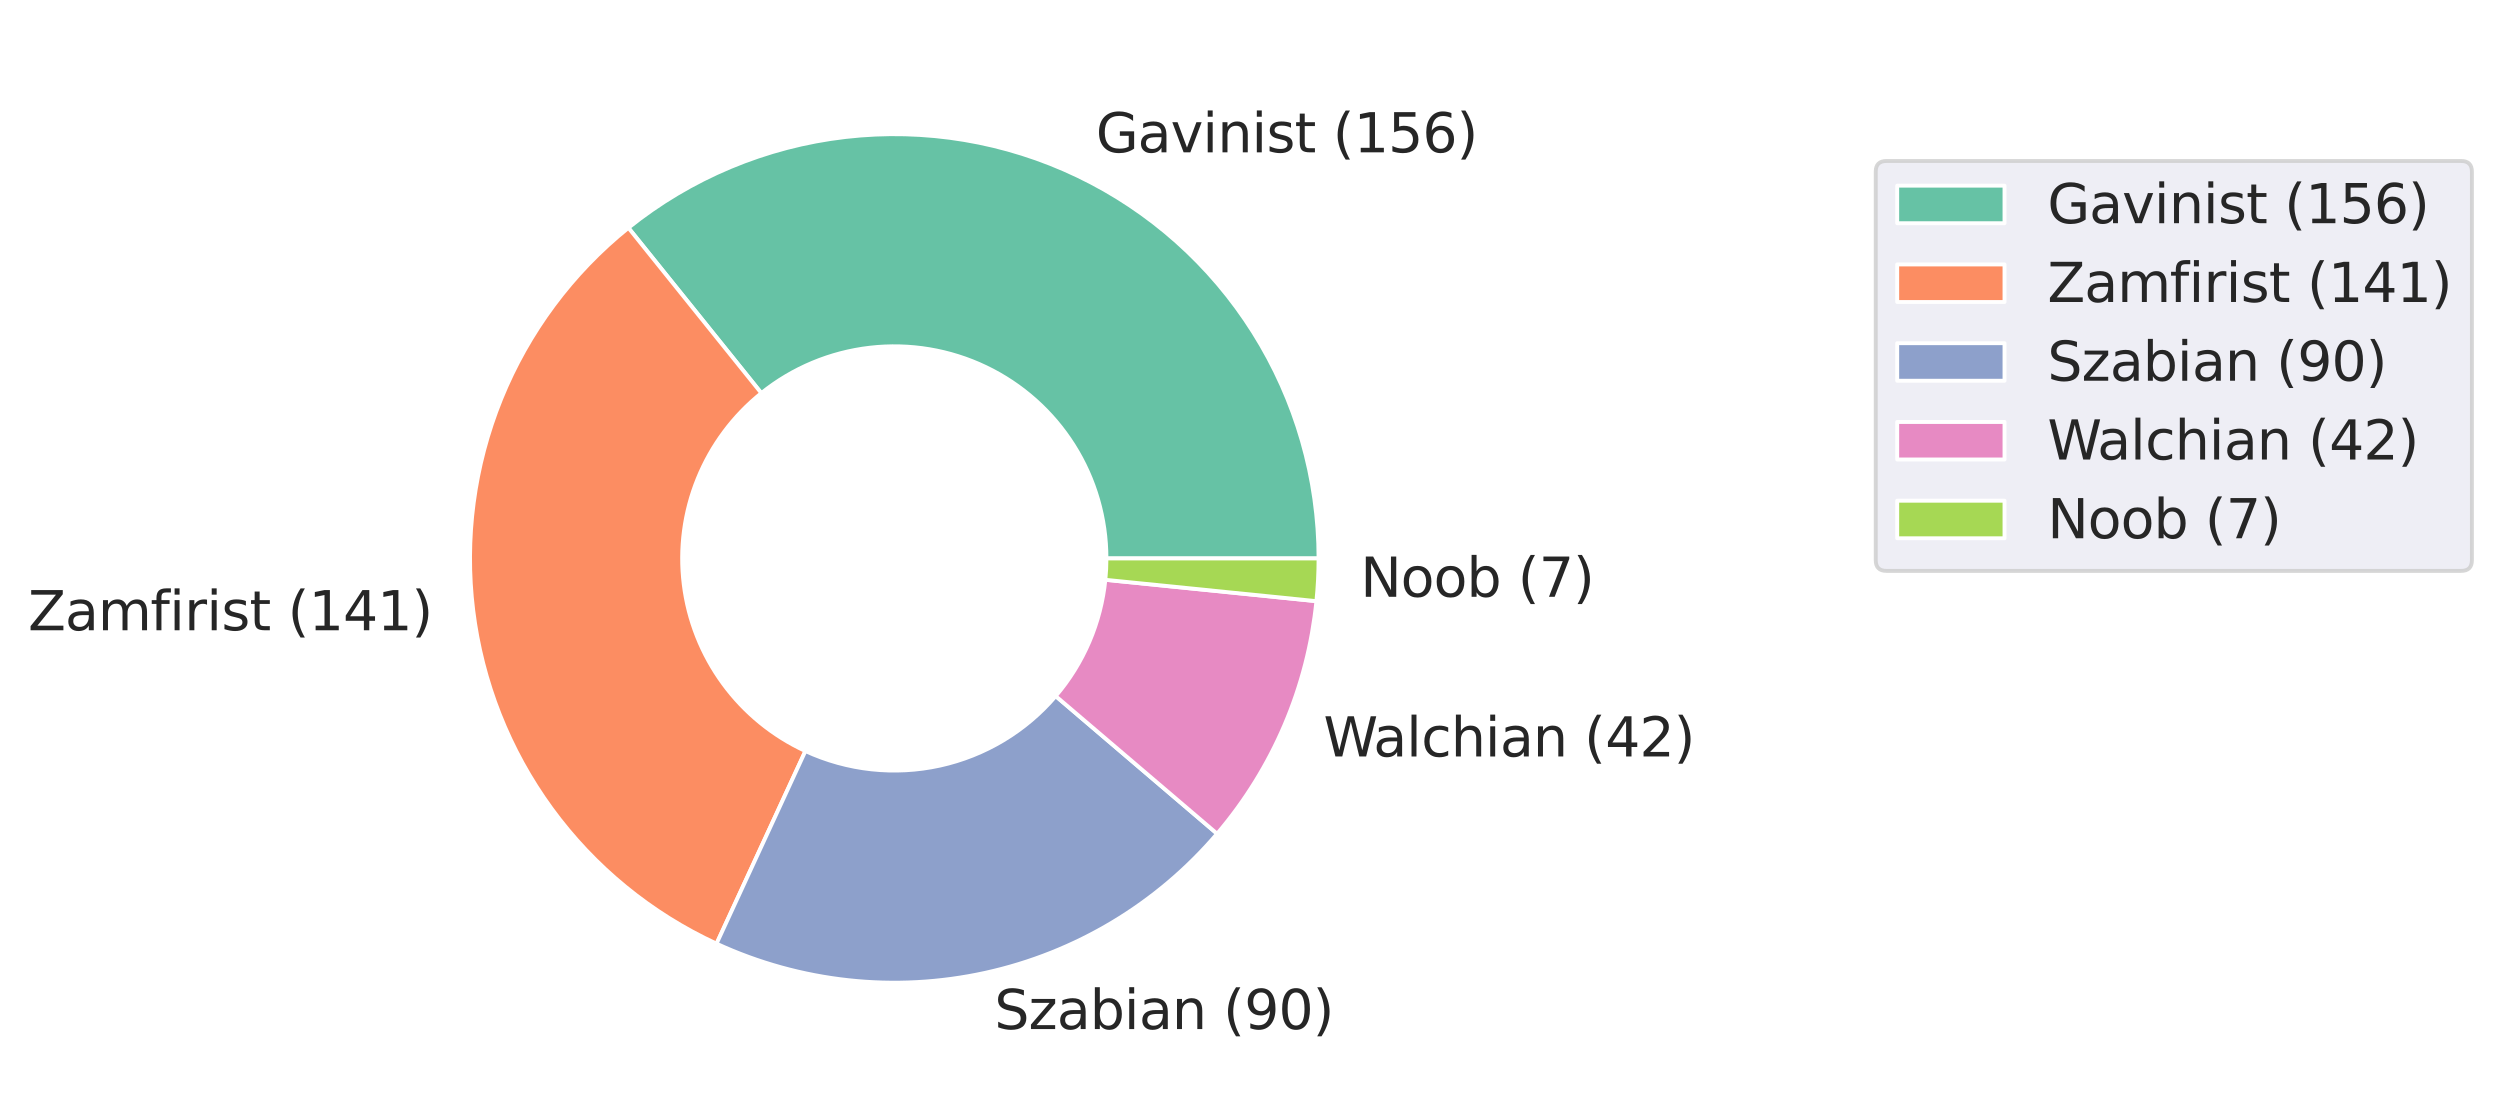 <?xml version="1.0" encoding="utf-8" standalone="no"?>
<!DOCTYPE svg PUBLIC "-//W3C//DTD SVG 1.1//EN"
  "http://www.w3.org/Graphics/SVG/1.1/DTD/svg11.dtd">
<svg height="286.2pt" version="1.1" viewBox="0 0 640.629 286.2" width="640.629pt" xmlns="http://www.w3.org/2000/svg" xmlns:xlink="http://www.w3.org/1999/xlink">
 <defs>
  <style type="text/css">*{stroke-linecap:butt;stroke-linejoin:round;}</style>
 </defs>
 <g id="figure_1">
  <g id="patch_1">
   <path d="M 0 286.2 
L 640.629 286.2 
L 640.629 0 
L 0 0 
z
" style="fill:#ffffff;"/>
  </g>
  <g id="axes_1">
   <g id="matplotlib.axis_1"/>
   <g id="matplotlib.axis_2"/>
   <g id="patch_2">
    <path d="M 337.885 143.1 
C 337.885 122.599 332.086 102.51 321.161 85.163 
C 310.236 67.815 294.624 53.907 276.135 45.05 
C 257.646 36.193 237.023 32.743 216.659 35.102 
C 196.294 37.46 177.005 45.531 161.03 58.379 
L 195.097 100.74 
C 203.085 94.316 212.729 90.28 222.912 89.101 
C 233.094 87.922 243.405 89.646 252.65 94.075 
C 261.894 98.503 269.7 105.458 275.163 114.131 
C 280.626 122.805 283.525 132.85 283.525 143.1 
L 337.885 143.1 
z
" style="fill:#66c2a5;stroke:#ffffff;stroke-linejoin:miter;"/>
   </g>
   <g id="patch_3">
    <path d="M 161.03 58.379 
C 146.607 69.978 135.383 85.07 128.423 102.219 
C 121.464 119.369 118.998 138.015 121.259 156.384 
C 123.521 174.753 130.436 192.244 141.347 207.194 
C 152.258 222.144 166.808 234.062 183.613 241.817 
L 206.389 192.458 
C 197.986 188.581 190.711 182.622 185.256 175.147 
C 179.8 167.672 176.343 158.927 175.212 149.742 
C 174.081 140.558 175.315 131.235 178.794 122.66 
C 182.274 114.085 187.886 106.539 195.097 100.74 
L 161.03 58.379 
z
" style="fill:#fc8d62;stroke:#ffffff;stroke-linejoin:miter;"/>
   </g>
   <g id="patch_4">
    <path d="M 183.613 241.817 
C 205.137 251.749 229.33 254.374 252.484 249.29 
C 275.637 244.205 296.505 231.685 311.887 213.648 
L 270.526 178.374 
C 262.835 187.393 252.401 193.653 240.824 196.195 
C 229.247 198.737 217.151 197.425 206.389 192.458 
L 183.613 241.817 
z
" style="fill:#8da0cb;stroke:#ffffff;stroke-linejoin:miter;"/>
   </g>
   <g id="patch_5">
    <path d="M 311.887 213.648 
C 319.017 205.288 324.839 195.894 329.153 185.789 
C 333.468 175.683 336.226 164.981 337.332 154.049 
L 283.248 148.574 
C 282.695 154.041 281.316 159.391 279.159 164.444 
C 277.002 169.497 274.091 174.194 270.526 178.374 
L 311.887 213.648 
z
" style="fill:#e78ac3;stroke:#ffffff;stroke-linejoin:miter;"/>
   </g>
   <g id="patch_6">
    <path d="M 337.332 154.049 
C 337.516 152.23 337.654 150.407 337.747 148.581 
C 337.839 146.756 337.885 144.928 337.885 143.1 
L 283.525 143.1 
C 283.525 144.014 283.502 144.928 283.456 145.841 
C 283.41 146.753 283.341 147.665 283.248 148.574 
L 337.332 154.049 
z
" style="fill:#a6d854;stroke:#ffffff;stroke-linejoin:miter;"/>
   </g>
   <g id="text_1">
    <!-- Gavinist (156) -->
    <g style="fill:#262626;" transform="translate(280.832 39.039)scale(0.138 -0.138)">
     <defs>
      <path d="M 3809 666 
L 3809 1919 
L 2778 1919 
L 2778 2438 
L 4434 2438 
L 4434 434 
Q 4069 175 3628 42 
Q 3188 -91 2688 -91 
Q 1594 -91 976 548 
Q 359 1188 359 2328 
Q 359 3472 976 4111 
Q 1594 4750 2688 4750 
Q 3144 4750 3555 4637 
Q 3966 4525 4313 4306 
L 4313 3634 
Q 3963 3931 3569 4081 
Q 3175 4231 2741 4231 
Q 1884 4231 1454 3753 
Q 1025 3275 1025 2328 
Q 1025 1384 1454 906 
Q 1884 428 2741 428 
Q 3075 428 3337 486 
Q 3600 544 3809 666 
z
" id="DejaVuSans-47" transform="scale(0.016)"/>
      <path d="M 2194 1759 
Q 1497 1759 1228 1600 
Q 959 1441 959 1056 
Q 959 750 1161 570 
Q 1363 391 1709 391 
Q 2188 391 2477 730 
Q 2766 1069 2766 1631 
L 2766 1759 
L 2194 1759 
z
M 3341 1997 
L 3341 0 
L 2766 0 
L 2766 531 
Q 2569 213 2275 61 
Q 1981 -91 1556 -91 
Q 1019 -91 701 211 
Q 384 513 384 1019 
Q 384 1609 779 1909 
Q 1175 2209 1959 2209 
L 2766 2209 
L 2766 2266 
Q 2766 2663 2505 2880 
Q 2244 3097 1772 3097 
Q 1472 3097 1187 3025 
Q 903 2953 641 2809 
L 641 3341 
Q 956 3463 1253 3523 
Q 1550 3584 1831 3584 
Q 2591 3584 2966 3190 
Q 3341 2797 3341 1997 
z
" id="DejaVuSans-61" transform="scale(0.016)"/>
      <path d="M 191 3500 
L 800 3500 
L 1894 563 
L 2988 3500 
L 3597 3500 
L 2284 0 
L 1503 0 
L 191 3500 
z
" id="DejaVuSans-76" transform="scale(0.016)"/>
      <path d="M 603 3500 
L 1178 3500 
L 1178 0 
L 603 0 
L 603 3500 
z
M 603 4863 
L 1178 4863 
L 1178 4134 
L 603 4134 
L 603 4863 
z
" id="DejaVuSans-69" transform="scale(0.016)"/>
      <path d="M 3513 2113 
L 3513 0 
L 2938 0 
L 2938 2094 
Q 2938 2591 2744 2837 
Q 2550 3084 2163 3084 
Q 1697 3084 1428 2787 
Q 1159 2491 1159 1978 
L 1159 0 
L 581 0 
L 581 3500 
L 1159 3500 
L 1159 2956 
Q 1366 3272 1645 3428 
Q 1925 3584 2291 3584 
Q 2894 3584 3203 3211 
Q 3513 2838 3513 2113 
z
" id="DejaVuSans-6e" transform="scale(0.016)"/>
      <path d="M 2834 3397 
L 2834 2853 
Q 2591 2978 2328 3040 
Q 2066 3103 1784 3103 
Q 1356 3103 1142 2972 
Q 928 2841 928 2578 
Q 928 2378 1081 2264 
Q 1234 2150 1697 2047 
L 1894 2003 
Q 2506 1872 2764 1633 
Q 3022 1394 3022 966 
Q 3022 478 2636 193 
Q 2250 -91 1575 -91 
Q 1294 -91 989 -36 
Q 684 19 347 128 
L 347 722 
Q 666 556 975 473 
Q 1284 391 1588 391 
Q 1994 391 2212 530 
Q 2431 669 2431 922 
Q 2431 1156 2273 1281 
Q 2116 1406 1581 1522 
L 1381 1569 
Q 847 1681 609 1914 
Q 372 2147 372 2553 
Q 372 3047 722 3315 
Q 1072 3584 1716 3584 
Q 2034 3584 2315 3537 
Q 2597 3491 2834 3397 
z
" id="DejaVuSans-73" transform="scale(0.016)"/>
      <path d="M 1172 4494 
L 1172 3500 
L 2356 3500 
L 2356 3053 
L 1172 3053 
L 1172 1153 
Q 1172 725 1289 603 
Q 1406 481 1766 481 
L 2356 481 
L 2356 0 
L 1766 0 
Q 1100 0 847 248 
Q 594 497 594 1153 
L 594 3053 
L 172 3053 
L 172 3500 
L 594 3500 
L 594 4494 
L 1172 4494 
z
" id="DejaVuSans-74" transform="scale(0.016)"/>
      <path id="DejaVuSans-20" transform="scale(0.016)"/>
      <path d="M 1984 4856 
Q 1566 4138 1362 3434 
Q 1159 2731 1159 2009 
Q 1159 1288 1364 580 
Q 1569 -128 1984 -844 
L 1484 -844 
Q 1016 -109 783 600 
Q 550 1309 550 2009 
Q 550 2706 781 3412 
Q 1013 4119 1484 4856 
L 1984 4856 
z
" id="DejaVuSans-28" transform="scale(0.016)"/>
      <path d="M 794 531 
L 1825 531 
L 1825 4091 
L 703 3866 
L 703 4441 
L 1819 4666 
L 2450 4666 
L 2450 531 
L 3481 531 
L 3481 0 
L 794 0 
L 794 531 
z
" id="DejaVuSans-31" transform="scale(0.016)"/>
      <path d="M 691 4666 
L 3169 4666 
L 3169 4134 
L 1269 4134 
L 1269 2991 
Q 1406 3038 1543 3061 
Q 1681 3084 1819 3084 
Q 2600 3084 3056 2656 
Q 3513 2228 3513 1497 
Q 3513 744 3044 326 
Q 2575 -91 1722 -91 
Q 1428 -91 1123 -41 
Q 819 9 494 109 
L 494 744 
Q 775 591 1075 516 
Q 1375 441 1709 441 
Q 2250 441 2565 725 
Q 2881 1009 2881 1497 
Q 2881 1984 2565 2268 
Q 2250 2553 1709 2553 
Q 1456 2553 1204 2497 
Q 953 2441 691 2322 
L 691 4666 
z
" id="DejaVuSans-35" transform="scale(0.016)"/>
      <path d="M 2113 2584 
Q 1688 2584 1439 2293 
Q 1191 2003 1191 1497 
Q 1191 994 1439 701 
Q 1688 409 2113 409 
Q 2538 409 2786 701 
Q 3034 994 3034 1497 
Q 3034 2003 2786 2293 
Q 2538 2584 2113 2584 
z
M 3366 4563 
L 3366 3988 
Q 3128 4100 2886 4159 
Q 2644 4219 2406 4219 
Q 1781 4219 1451 3797 
Q 1122 3375 1075 2522 
Q 1259 2794 1537 2939 
Q 1816 3084 2150 3084 
Q 2853 3084 3261 2657 
Q 3669 2231 3669 1497 
Q 3669 778 3244 343 
Q 2819 -91 2113 -91 
Q 1303 -91 875 529 
Q 447 1150 447 2328 
Q 447 3434 972 4092 
Q 1497 4750 2381 4750 
Q 2619 4750 2861 4703 
Q 3103 4656 3366 4563 
z
" id="DejaVuSans-36" transform="scale(0.016)"/>
      <path d="M 513 4856 
L 1013 4856 
Q 1481 4119 1714 3412 
Q 1947 2706 1947 2009 
Q 1947 1309 1714 600 
Q 1481 -109 1013 -844 
L 513 -844 
Q 928 -128 1133 580 
Q 1338 1288 1338 2009 
Q 1338 2731 1133 3434 
Q 928 4138 513 4856 
z
" id="DejaVuSans-29" transform="scale(0.016)"/>
     </defs>
     <use xlink:href="#DejaVuSans-47"/>
     <use x="77.49" xlink:href="#DejaVuSans-61"/>
     <use x="138.77" xlink:href="#DejaVuSans-76"/>
     <use x="197.949" xlink:href="#DejaVuSans-69"/>
     <use x="225.732" xlink:href="#DejaVuSans-6e"/>
     <use x="289.111" xlink:href="#DejaVuSans-69"/>
     <use x="316.895" xlink:href="#DejaVuSans-73"/>
     <use x="368.994" xlink:href="#DejaVuSans-74"/>
     <use x="408.203" xlink:href="#DejaVuSans-20"/>
     <use x="439.99" xlink:href="#DejaVuSans-28"/>
     <use x="479.004" xlink:href="#DejaVuSans-31"/>
     <use x="542.627" xlink:href="#DejaVuSans-35"/>
     <use x="606.25" xlink:href="#DejaVuSans-36"/>
     <use x="669.873" xlink:href="#DejaVuSans-29"/>
    </g>
   </g>
   <g id="text_2">
    <!-- Zamfirist (141) -->
    <g style="fill:#262626;" transform="translate(7.2 161.507)scale(0.138 -0.138)">
     <defs>
      <path d="M 359 4666 
L 4025 4666 
L 4025 4184 
L 1075 531 
L 4097 531 
L 4097 0 
L 288 0 
L 288 481 
L 3238 4134 
L 359 4134 
L 359 4666 
z
" id="DejaVuSans-5a" transform="scale(0.016)"/>
      <path d="M 3328 2828 
Q 3544 3216 3844 3400 
Q 4144 3584 4550 3584 
Q 5097 3584 5394 3201 
Q 5691 2819 5691 2113 
L 5691 0 
L 5113 0 
L 5113 2094 
Q 5113 2597 4934 2840 
Q 4756 3084 4391 3084 
Q 3944 3084 3684 2787 
Q 3425 2491 3425 1978 
L 3425 0 
L 2847 0 
L 2847 2094 
Q 2847 2600 2669 2842 
Q 2491 3084 2119 3084 
Q 1678 3084 1418 2786 
Q 1159 2488 1159 1978 
L 1159 0 
L 581 0 
L 581 3500 
L 1159 3500 
L 1159 2956 
Q 1356 3278 1631 3431 
Q 1906 3584 2284 3584 
Q 2666 3584 2933 3390 
Q 3200 3197 3328 2828 
z
" id="DejaVuSans-6d" transform="scale(0.016)"/>
      <path d="M 2375 4863 
L 2375 4384 
L 1825 4384 
Q 1516 4384 1395 4259 
Q 1275 4134 1275 3809 
L 1275 3500 
L 2222 3500 
L 2222 3053 
L 1275 3053 
L 1275 0 
L 697 0 
L 697 3053 
L 147 3053 
L 147 3500 
L 697 3500 
L 697 3744 
Q 697 4328 969 4595 
Q 1241 4863 1831 4863 
L 2375 4863 
z
" id="DejaVuSans-66" transform="scale(0.016)"/>
      <path d="M 2631 2963 
Q 2534 3019 2420 3045 
Q 2306 3072 2169 3072 
Q 1681 3072 1420 2755 
Q 1159 2438 1159 1844 
L 1159 0 
L 581 0 
L 581 3500 
L 1159 3500 
L 1159 2956 
Q 1341 3275 1631 3429 
Q 1922 3584 2338 3584 
Q 2397 3584 2469 3576 
Q 2541 3569 2628 3553 
L 2631 2963 
z
" id="DejaVuSans-72" transform="scale(0.016)"/>
      <path d="M 2419 4116 
L 825 1625 
L 2419 1625 
L 2419 4116 
z
M 2253 4666 
L 3047 4666 
L 3047 1625 
L 3713 1625 
L 3713 1100 
L 3047 1100 
L 3047 0 
L 2419 0 
L 2419 1100 
L 313 1100 
L 313 1709 
L 2253 4666 
z
" id="DejaVuSans-34" transform="scale(0.016)"/>
     </defs>
     <use xlink:href="#DejaVuSans-5a"/>
     <use x="68.506" xlink:href="#DejaVuSans-61"/>
     <use x="129.785" xlink:href="#DejaVuSans-6d"/>
     <use x="227.197" xlink:href="#DejaVuSans-66"/>
     <use x="262.402" xlink:href="#DejaVuSans-69"/>
     <use x="290.186" xlink:href="#DejaVuSans-72"/>
     <use x="331.299" xlink:href="#DejaVuSans-69"/>
     <use x="359.082" xlink:href="#DejaVuSans-73"/>
     <use x="411.182" xlink:href="#DejaVuSans-74"/>
     <use x="450.391" xlink:href="#DejaVuSans-20"/>
     <use x="482.178" xlink:href="#DejaVuSans-28"/>
     <use x="521.191" xlink:href="#DejaVuSans-31"/>
     <use x="584.814" xlink:href="#DejaVuSans-34"/>
     <use x="648.438" xlink:href="#DejaVuSans-31"/>
     <use x="712.061" xlink:href="#DejaVuSans-29"/>
    </g>
   </g>
   <g id="text_3">
    <!-- Szabian (90) -->
    <g style="fill:#262626;" transform="translate(254.816 263.703)scale(0.138 -0.138)">
     <defs>
      <path d="M 3425 4513 
L 3425 3897 
Q 3066 4069 2747 4153 
Q 2428 4238 2131 4238 
Q 1616 4238 1336 4038 
Q 1056 3838 1056 3469 
Q 1056 3159 1242 3001 
Q 1428 2844 1947 2747 
L 2328 2669 
Q 3034 2534 3370 2195 
Q 3706 1856 3706 1288 
Q 3706 609 3251 259 
Q 2797 -91 1919 -91 
Q 1588 -91 1214 -16 
Q 841 59 441 206 
L 441 856 
Q 825 641 1194 531 
Q 1563 422 1919 422 
Q 2459 422 2753 634 
Q 3047 847 3047 1241 
Q 3047 1584 2836 1778 
Q 2625 1972 2144 2069 
L 1759 2144 
Q 1053 2284 737 2584 
Q 422 2884 422 3419 
Q 422 4038 858 4394 
Q 1294 4750 2059 4750 
Q 2388 4750 2728 4690 
Q 3069 4631 3425 4513 
z
" id="DejaVuSans-53" transform="scale(0.016)"/>
      <path d="M 353 3500 
L 3084 3500 
L 3084 2975 
L 922 459 
L 3084 459 
L 3084 0 
L 275 0 
L 275 525 
L 2438 3041 
L 353 3041 
L 353 3500 
z
" id="DejaVuSans-7a" transform="scale(0.016)"/>
      <path d="M 3116 1747 
Q 3116 2381 2855 2742 
Q 2594 3103 2138 3103 
Q 1681 3103 1420 2742 
Q 1159 2381 1159 1747 
Q 1159 1113 1420 752 
Q 1681 391 2138 391 
Q 2594 391 2855 752 
Q 3116 1113 3116 1747 
z
M 1159 2969 
Q 1341 3281 1617 3432 
Q 1894 3584 2278 3584 
Q 2916 3584 3314 3078 
Q 3713 2572 3713 1747 
Q 3713 922 3314 415 
Q 2916 -91 2278 -91 
Q 1894 -91 1617 61 
Q 1341 213 1159 525 
L 1159 0 
L 581 0 
L 581 4863 
L 1159 4863 
L 1159 2969 
z
" id="DejaVuSans-62" transform="scale(0.016)"/>
      <path d="M 703 97 
L 703 672 
Q 941 559 1184 500 
Q 1428 441 1663 441 
Q 2288 441 2617 861 
Q 2947 1281 2994 2138 
Q 2813 1869 2534 1725 
Q 2256 1581 1919 1581 
Q 1219 1581 811 2004 
Q 403 2428 403 3163 
Q 403 3881 828 4315 
Q 1253 4750 1959 4750 
Q 2769 4750 3195 4129 
Q 3622 3509 3622 2328 
Q 3622 1225 3098 567 
Q 2575 -91 1691 -91 
Q 1453 -91 1209 -44 
Q 966 3 703 97 
z
M 1959 2075 
Q 2384 2075 2632 2365 
Q 2881 2656 2881 3163 
Q 2881 3666 2632 3958 
Q 2384 4250 1959 4250 
Q 1534 4250 1286 3958 
Q 1038 3666 1038 3163 
Q 1038 2656 1286 2365 
Q 1534 2075 1959 2075 
z
" id="DejaVuSans-39" transform="scale(0.016)"/>
      <path d="M 2034 4250 
Q 1547 4250 1301 3770 
Q 1056 3291 1056 2328 
Q 1056 1369 1301 889 
Q 1547 409 2034 409 
Q 2525 409 2770 889 
Q 3016 1369 3016 2328 
Q 3016 3291 2770 3770 
Q 2525 4250 2034 4250 
z
M 2034 4750 
Q 2819 4750 3233 4129 
Q 3647 3509 3647 2328 
Q 3647 1150 3233 529 
Q 2819 -91 2034 -91 
Q 1250 -91 836 529 
Q 422 1150 422 2328 
Q 422 3509 836 4129 
Q 1250 4750 2034 4750 
z
" id="DejaVuSans-30" transform="scale(0.016)"/>
     </defs>
     <use xlink:href="#DejaVuSans-53"/>
     <use x="63.477" xlink:href="#DejaVuSans-7a"/>
     <use x="115.967" xlink:href="#DejaVuSans-61"/>
     <use x="177.246" xlink:href="#DejaVuSans-62"/>
     <use x="240.723" xlink:href="#DejaVuSans-69"/>
     <use x="268.506" xlink:href="#DejaVuSans-61"/>
     <use x="329.785" xlink:href="#DejaVuSans-6e"/>
     <use x="393.164" xlink:href="#DejaVuSans-20"/>
     <use x="424.951" xlink:href="#DejaVuSans-28"/>
     <use x="463.965" xlink:href="#DejaVuSans-39"/>
     <use x="527.588" xlink:href="#DejaVuSans-30"/>
     <use x="591.211" xlink:href="#DejaVuSans-29"/>
    </g>
   </g>
   <g id="text_4">
    <!-- Walchian (42) -->
    <g style="fill:#262626;" transform="translate(339.152 193.852)scale(0.138 -0.138)">
     <defs>
      <path d="M 213 4666 
L 850 4666 
L 1831 722 
L 2809 4666 
L 3519 4666 
L 4500 722 
L 5478 4666 
L 6119 4666 
L 4947 0 
L 4153 0 
L 3169 4050 
L 2175 0 
L 1381 0 
L 213 4666 
z
" id="DejaVuSans-57" transform="scale(0.016)"/>
      <path d="M 603 4863 
L 1178 4863 
L 1178 0 
L 603 0 
L 603 4863 
z
" id="DejaVuSans-6c" transform="scale(0.016)"/>
      <path d="M 3122 3366 
L 3122 2828 
Q 2878 2963 2633 3030 
Q 2388 3097 2138 3097 
Q 1578 3097 1268 2742 
Q 959 2388 959 1747 
Q 959 1106 1268 751 
Q 1578 397 2138 397 
Q 2388 397 2633 464 
Q 2878 531 3122 666 
L 3122 134 
Q 2881 22 2623 -34 
Q 2366 -91 2075 -91 
Q 1284 -91 818 406 
Q 353 903 353 1747 
Q 353 2603 823 3093 
Q 1294 3584 2113 3584 
Q 2378 3584 2631 3529 
Q 2884 3475 3122 3366 
z
" id="DejaVuSans-63" transform="scale(0.016)"/>
      <path d="M 3513 2113 
L 3513 0 
L 2938 0 
L 2938 2094 
Q 2938 2591 2744 2837 
Q 2550 3084 2163 3084 
Q 1697 3084 1428 2787 
Q 1159 2491 1159 1978 
L 1159 0 
L 581 0 
L 581 4863 
L 1159 4863 
L 1159 2956 
Q 1366 3272 1645 3428 
Q 1925 3584 2291 3584 
Q 2894 3584 3203 3211 
Q 3513 2838 3513 2113 
z
" id="DejaVuSans-68" transform="scale(0.016)"/>
      <path d="M 1228 531 
L 3431 531 
L 3431 0 
L 469 0 
L 469 531 
Q 828 903 1448 1529 
Q 2069 2156 2228 2338 
Q 2531 2678 2651 2914 
Q 2772 3150 2772 3378 
Q 2772 3750 2511 3984 
Q 2250 4219 1831 4219 
Q 1534 4219 1204 4116 
Q 875 4013 500 3803 
L 500 4441 
Q 881 4594 1212 4672 
Q 1544 4750 1819 4750 
Q 2544 4750 2975 4387 
Q 3406 4025 3406 3419 
Q 3406 3131 3298 2873 
Q 3191 2616 2906 2266 
Q 2828 2175 2409 1742 
Q 1991 1309 1228 531 
z
" id="DejaVuSans-32" transform="scale(0.016)"/>
     </defs>
     <use xlink:href="#DejaVuSans-57"/>
     <use x="92.502" xlink:href="#DejaVuSans-61"/>
     <use x="153.781" xlink:href="#DejaVuSans-6c"/>
     <use x="181.564" xlink:href="#DejaVuSans-63"/>
     <use x="236.545" xlink:href="#DejaVuSans-68"/>
     <use x="299.924" xlink:href="#DejaVuSans-69"/>
     <use x="327.707" xlink:href="#DejaVuSans-61"/>
     <use x="388.986" xlink:href="#DejaVuSans-6e"/>
     <use x="452.365" xlink:href="#DejaVuSans-20"/>
     <use x="484.152" xlink:href="#DejaVuSans-28"/>
     <use x="523.166" xlink:href="#DejaVuSans-34"/>
     <use x="586.789" xlink:href="#DejaVuSans-32"/>
     <use x="650.412" xlink:href="#DejaVuSans-29"/>
    </g>
   </g>
   <g id="text_5">
    <!-- Noob (7) -->
    <g style="fill:#262626;" transform="translate(348.605 152.924)scale(0.138 -0.138)">
     <defs>
      <path d="M 628 4666 
L 1478 4666 
L 3547 763 
L 3547 4666 
L 4159 4666 
L 4159 0 
L 3309 0 
L 1241 3903 
L 1241 0 
L 628 0 
L 628 4666 
z
" id="DejaVuSans-4e" transform="scale(0.016)"/>
      <path d="M 1959 3097 
Q 1497 3097 1228 2736 
Q 959 2375 959 1747 
Q 959 1119 1226 758 
Q 1494 397 1959 397 
Q 2419 397 2687 759 
Q 2956 1122 2956 1747 
Q 2956 2369 2687 2733 
Q 2419 3097 1959 3097 
z
M 1959 3584 
Q 2709 3584 3137 3096 
Q 3566 2609 3566 1747 
Q 3566 888 3137 398 
Q 2709 -91 1959 -91 
Q 1206 -91 779 398 
Q 353 888 353 1747 
Q 353 2609 779 3096 
Q 1206 3584 1959 3584 
z
" id="DejaVuSans-6f" transform="scale(0.016)"/>
      <path d="M 525 4666 
L 3525 4666 
L 3525 4397 
L 1831 0 
L 1172 0 
L 2766 4134 
L 525 4134 
L 525 4666 
z
" id="DejaVuSans-37" transform="scale(0.016)"/>
     </defs>
     <use xlink:href="#DejaVuSans-4e"/>
     <use x="74.805" xlink:href="#DejaVuSans-6f"/>
     <use x="135.986" xlink:href="#DejaVuSans-6f"/>
     <use x="197.168" xlink:href="#DejaVuSans-62"/>
     <use x="260.645" xlink:href="#DejaVuSans-20"/>
     <use x="292.432" xlink:href="#DejaVuSans-28"/>
     <use x="331.445" xlink:href="#DejaVuSans-37"/>
     <use x="395.068" xlink:href="#DejaVuSans-29"/>
    </g>
   </g>
   <g id="legend_1">
    <g id="patch_7">
     <path d="M 483.41 146.292 
L 630.679 146.292 
Q 633.429 146.292 633.429 143.542 
L 633.429 44.005 
Q 633.429 41.255 630.679 41.255 
L 483.41 41.255 
Q 480.66 41.255 480.66 44.005 
L 480.66 143.542 
Q 480.66 146.292 483.41 146.292 
z
" style="fill:#eaeaf2;opacity:0.8;stroke:#cccccc;stroke-linejoin:miter;"/>
    </g>
    <g id="patch_8">
     <path d="M 486.16 57.203 
L 513.66 57.203 
L 513.66 47.578 
L 486.16 47.578 
z
" style="fill:#66c2a5;stroke:#ffffff;stroke-linejoin:miter;"/>
    </g>
    <g id="text_6">
     <!-- Gavinist (156) -->
     <g style="fill:#262626;" transform="translate(524.66 57.203)scale(0.138 -0.138)">
      <use xlink:href="#DejaVuSans-47"/>
      <use x="77.49" xlink:href="#DejaVuSans-61"/>
      <use x="138.77" xlink:href="#DejaVuSans-76"/>
      <use x="197.949" xlink:href="#DejaVuSans-69"/>
      <use x="225.732" xlink:href="#DejaVuSans-6e"/>
      <use x="289.111" xlink:href="#DejaVuSans-69"/>
      <use x="316.895" xlink:href="#DejaVuSans-73"/>
      <use x="368.994" xlink:href="#DejaVuSans-74"/>
      <use x="408.203" xlink:href="#DejaVuSans-20"/>
      <use x="439.99" xlink:href="#DejaVuSans-28"/>
      <use x="479.004" xlink:href="#DejaVuSans-31"/>
      <use x="542.627" xlink:href="#DejaVuSans-35"/>
      <use x="606.25" xlink:href="#DejaVuSans-36"/>
      <use x="669.873" xlink:href="#DejaVuSans-29"/>
     </g>
    </g>
    <g id="patch_9">
     <path d="M 486.16 77.385 
L 513.66 77.385 
L 513.66 67.76 
L 486.16 67.76 
z
" style="fill:#fc8d62;stroke:#ffffff;stroke-linejoin:miter;"/>
    </g>
    <g id="text_7">
     <!-- Zamfirist (141) -->
     <g style="fill:#262626;" transform="translate(524.66 77.385)scale(0.138 -0.138)">
      <use xlink:href="#DejaVuSans-5a"/>
      <use x="68.506" xlink:href="#DejaVuSans-61"/>
      <use x="129.785" xlink:href="#DejaVuSans-6d"/>
      <use x="227.197" xlink:href="#DejaVuSans-66"/>
      <use x="262.402" xlink:href="#DejaVuSans-69"/>
      <use x="290.186" xlink:href="#DejaVuSans-72"/>
      <use x="331.299" xlink:href="#DejaVuSans-69"/>
      <use x="359.082" xlink:href="#DejaVuSans-73"/>
      <use x="411.182" xlink:href="#DejaVuSans-74"/>
      <use x="450.391" xlink:href="#DejaVuSans-20"/>
      <use x="482.178" xlink:href="#DejaVuSans-28"/>
      <use x="521.191" xlink:href="#DejaVuSans-31"/>
      <use x="584.814" xlink:href="#DejaVuSans-34"/>
      <use x="648.438" xlink:href="#DejaVuSans-31"/>
      <use x="712.061" xlink:href="#DejaVuSans-29"/>
     </g>
    </g>
    <g id="patch_10">
     <path d="M 486.16 97.568 
L 513.66 97.568 
L 513.66 87.943 
L 486.16 87.943 
z
" style="fill:#8da0cb;stroke:#ffffff;stroke-linejoin:miter;"/>
    </g>
    <g id="text_8">
     <!-- Szabian (90) -->
     <g style="fill:#262626;" transform="translate(524.66 97.568)scale(0.138 -0.138)">
      <use xlink:href="#DejaVuSans-53"/>
      <use x="63.477" xlink:href="#DejaVuSans-7a"/>
      <use x="115.967" xlink:href="#DejaVuSans-61"/>
      <use x="177.246" xlink:href="#DejaVuSans-62"/>
      <use x="240.723" xlink:href="#DejaVuSans-69"/>
      <use x="268.506" xlink:href="#DejaVuSans-61"/>
      <use x="329.785" xlink:href="#DejaVuSans-6e"/>
      <use x="393.164" xlink:href="#DejaVuSans-20"/>
      <use x="424.951" xlink:href="#DejaVuSans-28"/>
      <use x="463.965" xlink:href="#DejaVuSans-39"/>
      <use x="527.588" xlink:href="#DejaVuSans-30"/>
      <use x="591.211" xlink:href="#DejaVuSans-29"/>
     </g>
    </g>
    <g id="patch_11">
     <path d="M 486.16 117.75 
L 513.66 117.75 
L 513.66 108.125 
L 486.16 108.125 
z
" style="fill:#e78ac3;stroke:#ffffff;stroke-linejoin:miter;"/>
    </g>
    <g id="text_9">
     <!-- Walchian (42) -->
     <g style="fill:#262626;" transform="translate(524.66 117.75)scale(0.138 -0.138)">
      <use xlink:href="#DejaVuSans-57"/>
      <use x="92.502" xlink:href="#DejaVuSans-61"/>
      <use x="153.781" xlink:href="#DejaVuSans-6c"/>
      <use x="181.564" xlink:href="#DejaVuSans-63"/>
      <use x="236.545" xlink:href="#DejaVuSans-68"/>
      <use x="299.924" xlink:href="#DejaVuSans-69"/>
      <use x="327.707" xlink:href="#DejaVuSans-61"/>
      <use x="388.986" xlink:href="#DejaVuSans-6e"/>
      <use x="452.365" xlink:href="#DejaVuSans-20"/>
      <use x="484.152" xlink:href="#DejaVuSans-28"/>
      <use x="523.166" xlink:href="#DejaVuSans-34"/>
      <use x="586.789" xlink:href="#DejaVuSans-32"/>
      <use x="650.412" xlink:href="#DejaVuSans-29"/>
     </g>
    </g>
    <g id="patch_12">
     <path d="M 486.16 137.933 
L 513.66 137.933 
L 513.66 128.308 
L 486.16 128.308 
z
" style="fill:#a6d854;stroke:#ffffff;stroke-linejoin:miter;"/>
    </g>
    <g id="text_10">
     <!-- Noob (7) -->
     <g style="fill:#262626;" transform="translate(524.66 137.933)scale(0.138 -0.138)">
      <use xlink:href="#DejaVuSans-4e"/>
      <use x="74.805" xlink:href="#DejaVuSans-6f"/>
      <use x="135.986" xlink:href="#DejaVuSans-6f"/>
      <use x="197.168" xlink:href="#DejaVuSans-62"/>
      <use x="260.645" xlink:href="#DejaVuSans-20"/>
      <use x="292.432" xlink:href="#DejaVuSans-28"/>
      <use x="331.445" xlink:href="#DejaVuSans-37"/>
      <use x="395.068" xlink:href="#DejaVuSans-29"/>
     </g>
    </g>
   </g>
  </g>
 </g>
</svg>
